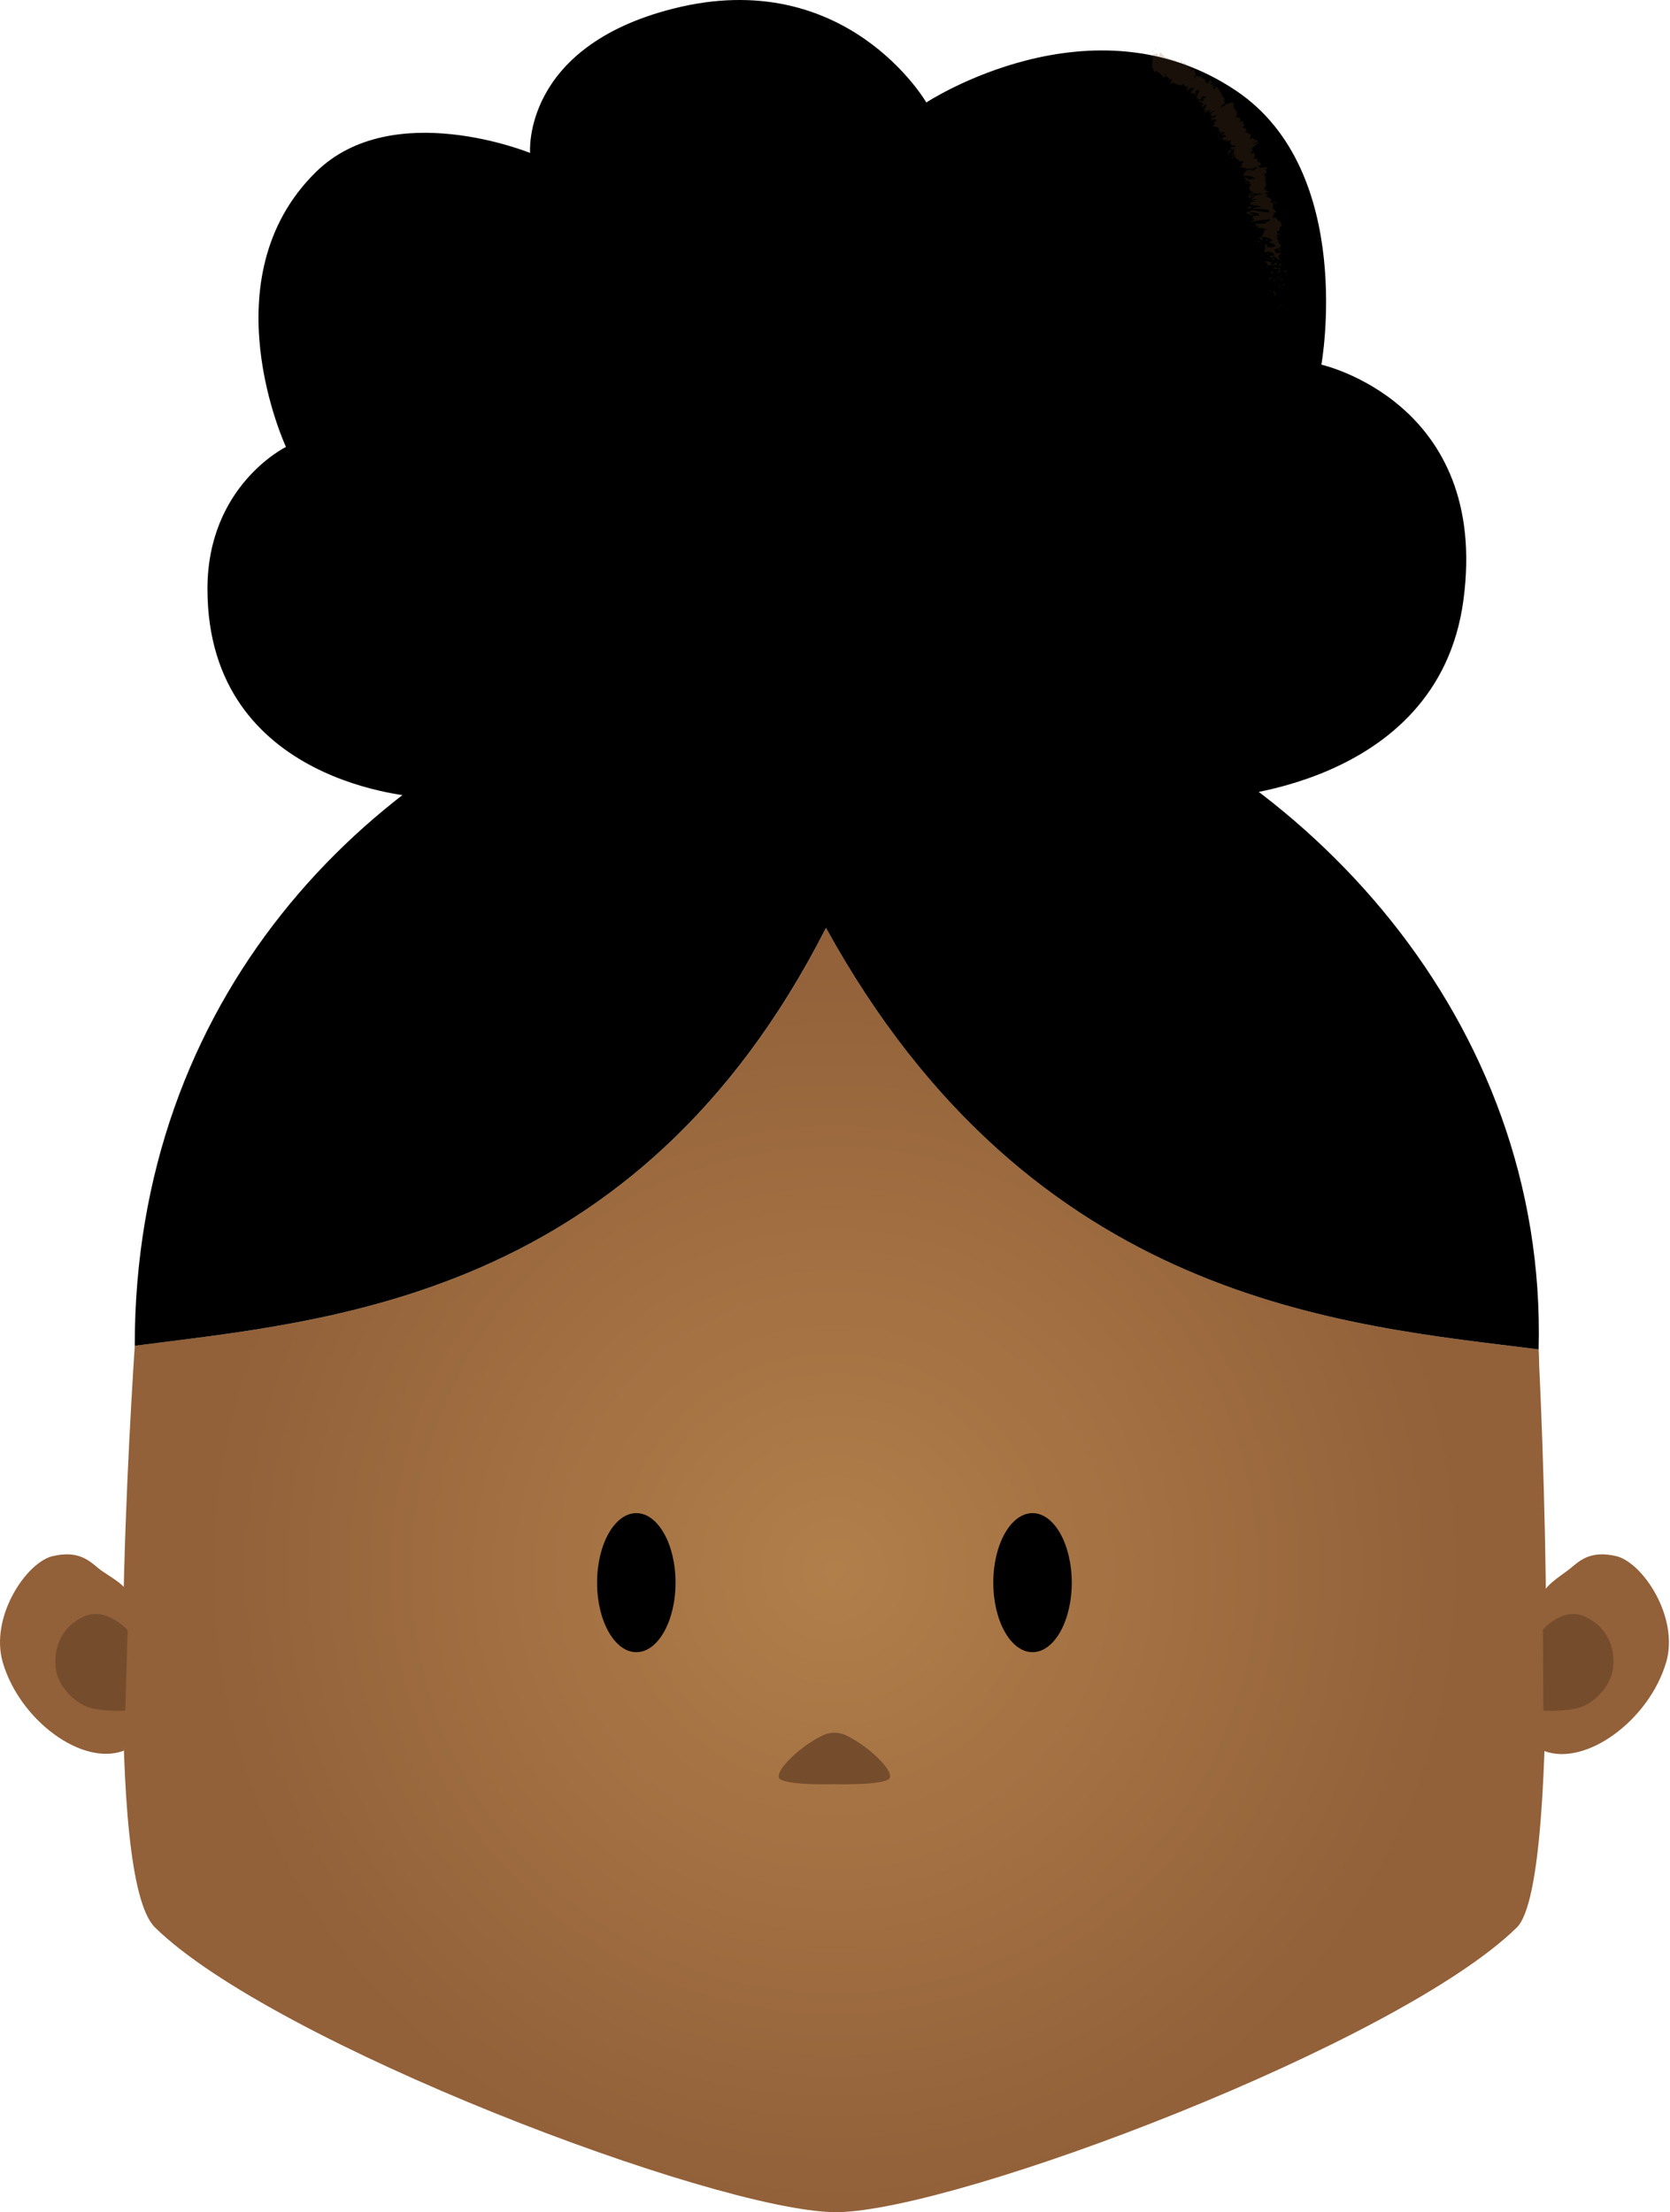 <svg width="755" height="1000" viewBox="0 0 755 1000" fill="none" xmlns="http://www.w3.org/2000/svg">
<path d="M685.754 871.308C632.195 923.779 433.245 999.193 378.551 1000H377.264C322.594 999.193 123.62 923.779 70.085 871.308C47.103 848.82 57.169 665.839 60.953 607.967V608.32C147.385 597.064 287.704 587.927 373.48 419.434C466.799 589.189 607.951 598.906 695.619 609.986C695.745 612.333 695.82 614.731 695.846 617.103C695.846 617.154 707.602 849.88 685.754 871.308Z" fill="url(#paint0_radial_445_2243)"/>
<path d="M753.219 751.549C745.473 777.772 716.688 798.771 697.944 791.451V791.325L697.792 773.254L697.363 722.701V721.767C697.363 721.086 697.565 720.43 697.893 719.723C699.81 715.71 706.723 711.621 709.801 709.097C714.418 705.261 719.135 700.794 730.614 703.419C742.572 706.17 759.273 731.055 753.244 751.549H753.219Z" fill="#926039"/>
<path d="M697.564 736.636C697.564 736.636 706.47 726.137 716.586 730.806C726.728 735.45 730.311 744.965 729.251 754.051C728.191 763.137 719.563 770.481 713.71 772.021C706.445 773.914 697.766 773.283 697.766 773.283L697.539 736.661L697.564 736.636Z" fill="#754D2D"/>
<path d="M58.148 721.439C58.148 716.77 48.284 712.076 44.702 709.097C40.085 705.261 35.367 700.794 23.888 703.419C11.905 706.17 -4.771 731.055 1.284 751.574C9.004 777.772 37.36 798.644 56.105 791.325L58.148 721.464V721.439Z" fill="#926039"/>
<path d="M57.692 736.863C57.692 736.863 48.004 726.136 37.863 730.78C27.721 735.424 24.139 744.939 25.198 754.025C26.258 763.111 34.886 770.456 40.739 771.995C48.005 773.888 56.633 773.257 56.633 773.257L57.717 736.863H57.692Z" fill="#754D2D"/>
<path d="M287.677 746.863C297.472 746.863 305.412 732.79 305.412 715.431C305.412 698.072 297.472 684 287.677 684C277.882 684 269.941 698.072 269.941 715.431C269.941 732.79 277.882 746.863 287.677 746.863Z" fill="black"/>
<path d="M466.798 746.863C476.593 746.863 484.533 732.79 484.533 715.431C484.533 698.072 476.593 684 466.798 684C457.003 684 449.062 698.072 449.062 715.431C449.062 732.79 457.003 746.863 466.798 746.863Z" fill="black"/>
<path d="M401.602 804.424C396.733 807.15 377.257 806.544 377.257 806.544C377.257 806.544 357.756 807.175 352.887 804.424C348.724 802.052 360.707 789.912 371.833 784.511C375.239 782.845 379.225 782.845 382.631 784.511C393.782 789.937 405.765 802.077 401.577 804.424H401.602Z" fill="#754D2D"/>
<path d="M695.634 609.987C607.966 598.908 466.814 589.241 373.445 419.435C287.669 587.954 147.35 597.065 60.918 608.347C60.918 452.018 163.647 345.662 283.052 305.381C312.746 295.336 344.331 289.985 377.052 289.985C409.773 289.985 439.013 295.008 467.773 304.447C589.903 344.451 699.469 460.776 695.609 610.013L695.634 609.987Z" fill="black"/>
<path d="M418.779 46.304C418.779 46.304 382.702 -15.935 304.369 3.903C235.723 21.267 239.658 69.145 239.658 69.145C239.658 69.145 177.446 43.73 142.807 77.777C93.789 125.957 129.285 202.027 129.285 202.027C129.285 202.027 93.764 219.391 93.789 266.26C93.865 355.327 189.505 360.274 189.505 360.274C189.505 360.274 153.025 409.439 192.457 448.887C241.752 498.229 365.598 386.951 365.598 386.951C365.598 386.951 603.499 499.44 547.72 360.829C547.72 360.829 650.045 357.422 661.6 271.358C673.609 181.811 597.394 164.85 597.394 164.85C597.394 164.85 613.137 77.65 558.972 41.105C493.681 -2.937 418.779 46.329 418.779 46.329V46.304Z" fill="black"/>
<g opacity="0.2">
<path d="M578.666 137.714C578.591 137.915 579.575 137.84 579.751 137.865C579.524 137.537 578.389 137.714 578.666 137.714Z" fill="#79522C"/>
<path d="M576.371 134.486L576.8 134.562L575.791 134.082L576.371 134.486Z" fill="#79522C"/>
<path d="M576.369 131.455C574.653 131.758 576.646 132.54 576.041 133.096L575.662 133.197L577.05 133.424C576.823 132.768 575.915 131.909 576.394 131.455H576.369Z" fill="#79522C"/>
<path d="M580.051 129.814C579.395 129.915 579.471 129.46 579.849 130.192C579.925 130.167 579.975 130.142 580.026 130.117C580.026 130.041 580.026 129.965 580.051 129.814Z" fill="#79522C"/>
<path d="M580.029 130.115C580.079 130.442 580.581 129.915 580.029 130.115V130.115Z" fill="#79522C"/>
<path d="M579.629 128.63L580.234 129.059C580.638 128.958 580.714 128.58 580.991 128.731C580.663 128.302 580.26 128.403 579.629 128.655V128.63Z" fill="#79522C"/>
<path d="M578.389 128.252L578.641 128.479C578.818 128.429 578.868 128.378 578.389 128.252Z" fill="#79522C"/>
<path d="M579.171 128.931L578.642 128.477C578.364 128.552 577.809 128.552 578.843 128.678C578.339 128.653 578.843 128.729 579.197 128.931H579.171Z" fill="#79522C"/>
<path d="M578.92 129.185C578.542 129.437 578.315 129.74 577.734 129.311C577.987 130.118 579.172 129.992 578.92 129.185Z" fill="#79522C"/>
<path d="M574.606 131.328L574.102 131.656L574.682 131.934C574.404 131.808 575.136 131.328 574.606 131.353V131.328Z" fill="#79522C"/>
<path d="M580.481 125.977C580.128 125.977 579.522 126.128 579.043 126.178L579.472 126.481C579.724 126.305 579.951 126.002 580.481 125.977Z" fill="#79522C"/>
<path d="M579.041 126.182L578.41 125.728C578.334 126.157 578.637 126.207 579.041 126.182Z" fill="#79522C"/>
<path d="M576.465 128.203L577.802 128.96L576.465 128.052V128.203Z" fill="#79522C"/>
<path d="M580.503 124.186L581.335 124.439L580.049 123.984L580.503 124.186Z" fill="#79522C"/>
<path d="M580.332 122.999C581.038 123.176 581.518 122.696 581.947 122.898C581.82 122.57 581.215 122.318 580.66 122.065C580.963 122.318 580.887 122.621 580.332 122.974V122.999Z" fill="#79522C"/>
<path d="M579.844 121.66C580.02 121.786 580.323 121.913 580.626 122.064C580.474 121.938 580.222 121.786 579.844 121.66Z" fill="#79522C"/>
<path d="M578.584 124.92C578.811 124.869 579.366 124.793 579.618 124.541L578.609 124.743C578.609 124.743 578.609 124.869 578.609 124.92H578.584Z" fill="#79522C"/>
<path d="M578.564 124.74H578.59C578.59 124.538 578.64 124.386 578.64 124.336C578.64 124.386 578.615 124.513 578.564 124.74Z" fill="#79522C"/>
<path d="M578.59 124.967V124.917C578.59 124.917 578.466 124.942 578.59 124.967Z" fill="#79522C"/>
<path d="M577.371 126.967C576.791 126.689 576.186 126.134 575.303 126.715C576.009 126.891 576.488 126.588 577.371 126.967Z" fill="#79522C"/>
<path d="M577.297 125.221L577.07 125.725C577.348 125.725 577.726 125.624 578.029 125.725L577.297 125.195V125.221Z" fill="#79522C"/>
<path d="M576.973 124.966L577.301 125.218L577.376 125.042L576.973 124.966Z" fill="#79522C"/>
<path d="M578.918 122.548C578.464 122.346 578.439 122.118 578.338 121.841C578.136 122.118 578.035 122.421 578.06 122.699C578.388 122.724 578.969 122.85 578.918 122.548Z" fill="#79522C"/>
<path d="M578.661 123.631L578.608 123.579C578.608 123.579 578.504 123.631 578.661 123.631Z" fill="#79522C"/>
<path d="M578.283 119.214C578.283 119.214 578.156 119.239 578.105 119.265H578.283V119.214Z" fill="#79522C"/>
<path d="M577.885 122.775C577.683 123.002 577.935 123.128 578.263 123.229C578.162 123.078 578.086 122.901 578.086 122.725C577.935 122.725 577.834 122.725 577.885 122.775Z" fill="#79522C"/>
<path d="M579.373 120.957C579.172 121.083 578.995 121.209 578.818 121.336C579.146 121.209 579.651 120.982 579.373 120.957Z" fill="#79522C"/>
<path d="M578.867 123.506H578.918C579.146 123.455 579.019 123.48 578.867 123.506Z" fill="#79522C"/>
<path d="M578.863 123.505C578.712 123.404 578.459 123.328 578.232 123.228C578.308 123.354 578.434 123.48 578.586 123.581C578.661 123.556 578.762 123.53 578.863 123.505Z" fill="#79522C"/>
<path d="M571.699 118.632C572.658 118.632 573.541 119.162 572.532 119.692C573.263 120.146 576.366 119.742 578.107 119.263C577.704 119.263 577.3 119.263 576.745 118.809C576.24 119.011 575.559 119.944 574.701 119.541C574.197 118.91 575.029 119.011 575.509 118.657C574.348 118.96 573.768 117.9 572.027 118.102L572.658 118.657C572.38 118.657 571.952 118.481 571.699 118.657V118.632Z" fill="#79522C"/>
<path d="M578.037 120.226L578.163 120.428C578.315 120.201 578.693 120.024 579.425 119.696C578.945 119.368 578.592 119.317 578.289 119.292L578.188 120.302L578.037 120.226Z" fill="#79522C"/>
<path d="M578.184 121.334C577.15 121.208 576.696 120.728 575.586 121.057C575.662 121.637 576.469 121.46 576.923 121.789C576.646 120.829 577.503 122.041 578.084 121.334C578.26 121.511 578.311 121.688 578.361 121.839C578.487 121.662 578.639 121.486 578.815 121.334H578.739V121.359C578.613 121.41 578.538 121.41 578.613 121.359C578.462 121.359 578.336 121.359 578.235 121.334C578.437 121.057 578.512 121.284 578.613 121.359H578.765L578.184 120.4C578.058 120.602 578.084 120.855 578.21 121.309L578.184 121.334Z" fill="#79522C"/>
<path d="M573.115 126.232C573.115 126.232 573.293 126.207 573.344 126.207C573.217 126.156 573.141 126.13 573.115 126.232Z" fill="#79522C"/>
<path d="M573.718 125.825C573.87 125.901 574.273 125.952 574.172 126.179C573.87 126.381 573.668 126.179 573.34 126.179C573.617 126.305 574.097 126.633 574.576 126.204L574.425 126.128C574.778 125.75 576.065 125.22 576.191 125.295C575.257 125.422 574.601 125.523 573.693 125.8L573.718 125.825Z" fill="#79522C"/>
<path d="M575.69 123.556L575.16 122.773L574.277 123.202H574.807C574.605 123.632 575.261 123.505 575.69 123.556Z" fill="#79522C"/>
<path d="M578.794 119.113L579.879 119.189L578.34 118.76L578.794 119.113Z" fill="#79522C"/>
<path d="M578.633 118.08H579.566L578.986 117.827L578.633 118.08Z" fill="#79522C"/>
<path d="M555.66 64.597L555.332 64.522C555.332 64.522 555.559 64.597 555.66 64.597Z" fill="#79522C"/>
<path d="M556.311 66.036L556.74 65.859C556.487 65.91 556.285 65.96 556.311 66.036Z" fill="#79522C"/>
<path d="M576.27 92.206C577.102 91.726 578.389 91.095 577.329 91.322L576.32 91.6C576.547 91.802 576.446 92.029 576.27 92.206Z" fill="#79522C"/>
<path d="M566.303 76.383L566.025 76.559C566.379 76.534 566.732 76.509 567.035 76.484C566.807 76.458 566.555 76.408 566.303 76.357V76.383Z" fill="#79522C"/>
<path d="M562.109 77.422L562.614 76.816C562.412 76.968 562.261 77.17 562.109 77.422Z" fill="#79522C"/>
<path d="M550.404 57.861L549.395 58.24C549.596 58.568 549.95 58.114 550.404 57.861Z" fill="#79522C"/>
<path d="M577.679 107.355C578.058 107.027 578.209 106.774 578.234 106.572C577.679 106.976 576.796 107.329 577.679 107.355Z" fill="#79522C"/>
<path d="M565.773 60.181C565.546 60.13 565.319 60.181 565.117 60.282C565.344 60.332 565.571 60.332 565.773 60.181Z" fill="#79522C"/>
<path d="M578.186 105.688C578.186 105.688 578.035 105.815 577.959 105.865C578.161 106.067 578.312 106.269 578.262 106.547C578.691 106.244 578.943 105.916 578.186 105.688Z" fill="#79522C"/>
<path d="M529.09 37.109C529.09 37.109 529.09 37.033 529.09 36.958C529.015 37.084 529.04 37.109 529.09 37.109Z" fill="#79522C"/>
<path d="M523.945 23.936C523.945 23.936 524.223 23.936 524.399 23.962C524.349 23.861 524.223 23.835 523.945 23.936Z" fill="#79522C"/>
<path d="M578.916 113.843C578.996 114.083 579.049 113.869 578.916 113.843V113.843Z" fill="#79522C"/>
<path d="M574.86 115.1C574.86 115.1 574.583 115.024 574.355 115.024C574.608 115.024 574.759 115.05 574.86 115.1Z" fill="#79522C"/>
<path d="M571.549 104.043C571.347 104.119 571.398 104.093 571.549 104.043V104.043Z" fill="#79522C"/>
<path d="M578.467 114.194C578.467 114.194 578.694 113.993 578.77 113.892C578.694 113.942 578.593 114.043 578.467 114.194Z" fill="#79522C"/>
<path d="M578.939 114.116C578.939 114.116 578.863 114.269 578.838 114.319C579.016 114.319 579.117 114.319 578.939 114.116Z" fill="#79522C"/>
<path d="M578.841 113.535C578.841 113.661 578.841 113.788 578.74 113.888C578.816 113.838 578.866 113.813 578.892 113.838C578.892 113.762 578.841 113.687 578.816 113.535H578.841Z" fill="#79522C"/>
<path d="M544.003 44.481C544.003 44.481 544.003 44.43 544.028 44.38C543.574 44.557 543.7 44.557 544.003 44.481Z" fill="#79522C"/>
<path d="M564.639 88.522H564.691L564.717 88.496L564.639 88.522Z" fill="#79522C"/>
<path d="M563.73 87.944C565.068 87.994 564.941 88.196 564.74 88.499L567.616 87.666L563.73 87.944Z" fill="#79522C"/>
<path d="M553.587 61.468L553.032 62.377C551.392 62.604 551.644 61.973 550.736 63.033C553.587 61.468 551.972 64.522 554.848 63.033L554.419 63.639C554.419 63.639 554.218 63.639 554.218 63.513C553.158 64.8 556.513 62.831 556.513 63.816C556.438 64.194 556.11 64.598 555.656 64.598L556.665 64.825C556.69 65.027 556.16 65.229 556.135 65.027L556.816 65.809H556.715C557.245 65.759 558.103 65.708 558.481 65.708C558.178 66.138 558.103 65.734 557.775 65.986L558.733 66.163C558.077 66.718 557.119 66.668 557.068 66.264C554.369 68.131 558.027 66.314 556.766 68.157L556.185 67.854C554.646 68.939 555.403 69.015 554.596 69.999C555.101 69.646 556.766 67.753 557.749 67.955C557.598 68.207 557.573 68.459 558.304 68.485C557.245 68.964 557.649 69.141 557.85 69.469L556.438 70.049C557.018 70.251 557.724 69.923 558.456 69.898C558.506 70.403 557.472 70.933 556.564 71.412C556.614 72.22 558.128 70.201 558.733 70.933C558.431 71.74 559.162 71.917 560.298 72.321C559.97 72.927 559.389 72.573 559.036 72.876L560.323 72.826C560.323 72.826 559.97 73.028 559.793 73.078C560.348 73.23 561.231 72.573 561.811 72.927C563.476 72.498 559.869 74.794 561.887 74.794C561.534 75.097 560.979 75.022 560.424 75.274C561.912 75.728 561.534 75.728 563.375 75.905L562.618 76.813C563.552 76.006 565.066 76.183 566.302 76.359C566.781 76.031 567.185 75.753 567.387 75.577L568.421 76.183C568.219 76.359 567.689 76.435 567.033 76.485C567.16 76.485 567.311 76.511 567.437 76.536C566.983 77.015 566.1 77.091 565.217 77.141C565.469 76.965 565.747 76.763 566.024 76.561C565.066 76.637 564.031 76.738 563.199 77.066C563.375 77.066 563.577 77.116 563.678 77.217C563.426 77.217 563.199 77.268 563.047 77.344C562.896 77.419 563.249 77.394 563.653 77.419L562.063 78.101L562.719 77.949L561.988 79.312C563.855 79.59 566.504 79.564 567.513 80.65C566.226 80.65 565.52 81.104 564.082 81.483C565.52 80.725 563.174 80.725 563.3 80.019C563.224 80.397 562.543 80.498 562.265 80.498L563.956 81.23C562.77 81.508 563.148 81.71 562.719 82.114C564.99 81.281 564.485 82.543 565.293 82.82C564.511 83.047 563.703 83.123 563.754 82.517C562.164 83.577 566.68 82.618 565.343 83.603C565.293 83.477 565.394 83.376 564.99 83.401C565.772 83.552 565.419 84.486 564.687 84.461L564.637 84.335C564.612 85.294 565.217 87.111 567.26 86.833C567.008 86.884 564.839 87.212 564.41 87.262C566.756 87.338 569.102 87.414 571.474 87.565C569.733 87.767 565.772 89.13 564.637 88.549C564.435 88.827 564.208 89.13 564.914 89.483C565.141 89.281 567.336 88.625 567.513 88.802C565.696 89.736 566.554 89.408 565.066 90.392C565.394 90.089 568.144 89.837 568.118 90.215C567.715 90.215 565.469 90.72 565.167 90.644L567.967 91.048C567.437 90.897 565.722 91.401 564.99 91.73C565.495 91.553 565.066 92.487 565.394 92.689L565.949 92.209C565.722 93.269 569.859 92.588 569.859 93.622C569.279 93.572 566.428 93.85 566.176 94.405C567.563 94.405 572.886 94.455 574.072 95.238L573.315 95.515L574.299 96.096C572.18 95.919 567.664 95.314 565.898 94.935C565.343 95.414 564.99 95.187 565.141 95.717C564.435 96.02 563.981 95.566 563.93 95.414L563.653 96.777C565.242 96.5 565.394 97.56 566.706 97.332L564.864 96.146C566.428 95.844 569.531 96.323 569.354 97.332C568.749 97.661 566.504 97.534 565.974 97.61C566.529 97.661 567.134 98.367 566.756 98.493L565.848 98.216C565.318 98.796 568.068 98.796 566.63 99.604C566.554 99.831 564.662 100.487 565.595 100.412C567.387 99.856 573.013 99.124 574.4 99.2C574.299 99.301 572.811 100.588 571.928 100.942C570.54 101.446 568.471 100.765 567.26 101.219C567.689 101.194 568.27 101.32 568.446 101.396C568.093 101.674 567.084 101.446 567.336 101.926C568.976 101.85 567.311 102.961 568.724 102.027C569.228 102.481 568.446 102.582 568.572 103.137C569.607 102.86 572.205 103.314 572.71 103.768C572.306 103.768 571.776 103.945 571.524 104.021C571.474 105.056 570.767 105.661 570.843 106.595C570.464 106.721 570.01 107.201 569.304 107.075C569.607 107.176 570.162 107.277 570.237 107.554C568.875 108.21 569.96 106.923 568.32 107.479C569.279 107.453 569.682 108.135 570.313 108.488C571.776 108.261 570.515 107.504 569.884 107.15C571.902 106.999 574.072 107.554 575.081 108.513C575.636 109.27 573.795 108.942 574.097 109.069C573.845 110.583 577.705 110.129 576.317 111.466C575.056 112.047 573.769 111.643 572.836 111.794C572.306 111.189 573.593 110.76 573.517 110.33L572.937 110.911C572.508 110.734 572.155 110.33 572.508 110.053C571.373 110.532 572.458 112.577 571.423 113.763C571.852 113.94 572.331 114.268 572.836 114.091L572.634 113.738C573.668 113.359 574.097 114.343 574.551 113.864C575.308 114.318 576.469 114.823 575.914 115.53L574.451 115.732C574.879 115.706 575.308 115.252 574.854 115.075C575.51 115.328 572.912 116.211 574.854 116.464L575.838 115.934C576.595 116.388 578.184 116.943 577.73 117.599C579.168 117.271 577.554 117.473 579.244 116.968C577.15 117.423 579.244 115.378 577.074 116.085C579.017 115.555 577.882 115.277 579.521 114.596C579.042 114.646 578.613 114.848 578.815 114.318C578.664 114.318 578.487 114.243 578.386 114.217H578.411H578.361C578.26 114.217 578.285 114.217 578.361 114.217C578.159 114.343 577.907 114.47 577.629 114.52C576.519 114.318 576.494 113.485 575.914 113.233C576.141 112.905 576.469 113.334 576.973 113.132L576.09 112.753C577.175 112.652 577.831 111.845 578.487 112.526V111.87C579.067 111.441 579.294 110.911 578.815 110.608C579.017 110.28 577.579 109.901 578.437 110.103L577.705 109.119H577.982C578.058 108.059 576.04 107.125 577.907 105.813C577.604 105.485 577.251 105.157 577.503 104.576L578.411 104.374C578.058 103.97 579.219 102.961 578.235 102.86C580.682 102.153 578.563 100.639 578.916 99.831L577.705 99.932C577.705 99.377 577.301 98.923 576.746 98.317L575.687 98.493C574.753 98.039 576.267 96.954 576.04 96.045C576.444 96.045 576.368 96.298 576.141 96.5C578.411 95.086 574.072 94.481 575.687 93.244C575.258 93.067 575.359 92.865 575.611 92.663C575.611 92.663 575.636 92.714 575.687 92.714C575.687 92.689 575.687 92.638 575.687 92.613C575.863 92.487 576.04 92.335 576.191 92.184C575.939 92.335 575.762 92.462 575.661 92.562C575.611 92.386 575.434 92.108 575.132 91.881L576.242 91.578C576.242 91.578 576.242 91.528 576.191 91.528C576.57 91.174 575.611 91.401 574.778 91.679C574.577 91.578 574.324 91.477 574.022 91.427C575.813 90.897 573.265 90.821 575.182 90.165C574.198 90.165 574.223 88.903 572.18 89.13C572.432 89.079 572.558 88.978 572.584 89.13C572.76 88.777 572.937 88.423 572.306 88.272L573.719 87.868L571.65 87.59C572.432 87.01 572.912 86.732 574.097 86.934C572.18 86.303 573.29 86.278 571.423 85.798L572.357 85.647C572.256 85.369 570.919 85.168 571.65 84.814C573.29 83.754 571.12 81.508 572.331 79.413C569.733 80.448 573.34 78.302 571.221 78.807C571.827 78.53 572.13 78.202 572.76 78.328C571.877 77.646 573.391 76.738 571.474 76.637C572.079 76.359 572.458 76.561 572.811 76.359C572.659 76.334 572.18 76.233 572.533 76.031C572.886 75.829 573.113 76.006 573.416 76.056C573.038 75.198 571.07 75.678 569.228 76.183C569.96 75.476 569.783 75.299 568.471 75.35C569.026 75.022 569.556 74.567 569.96 75.022C569.96 74.693 570.212 72.876 568.749 73.331C569.077 73.103 568.724 72.876 568.522 72.851C568.396 72.144 568.497 72.043 568.143 71.438L567.967 71.715C566.15 72.069 567.387 71.311 566.983 70.857L567.16 70.807C567.942 69.141 566.378 70.529 567.336 68.787L566.302 69.267C563.956 70.075 567.26 67.677 566.1 67.349L565.595 67.854C564.662 67.803 568.244 65.532 568.345 65.002C568.497 64.825 568.724 65.002 568.926 65.052C569.809 63.462 567.488 65.507 566.832 64.926C567.513 64.472 568.799 64.27 568.724 63.715C569.203 63.184 565.696 63.336 566.781 62.023C566.302 62.453 565.797 62.856 565.217 62.73C564.763 62.326 566.63 60.282 564.637 60.711C564.763 60.56 564.889 60.459 565.015 60.408C564.359 60.257 563.628 59.525 562.568 59.803C565.873 57.556 559.566 58.389 562.745 56.622L561.912 55.537L562.24 55.386C562.038 54.502 561.08 54.704 560.171 54.931C560.272 54.629 560.651 54.578 560.827 54.477C560.777 53.038 560.55 52.988 558.481 53.114L559.415 52.357C558.708 52.508 559.944 49.783 558.052 49.581C558.178 49.505 558.38 49.404 558.557 49.379C556.665 49.076 559.162 44.634 555.403 46.906L553.99 46.855C554.47 47.966 552.426 47.89 552.174 48.723C551.695 48.546 552.452 47.007 552.981 47.284L552.88 47.486C554.747 46.224 552.578 45.846 553.789 44.886C552.149 43.221 551.569 40.621 549.979 39.031L548.945 40.47L548.466 39.864C548.617 39.435 549.222 38.678 549.576 39.132C550.055 38.223 548.339 39.081 548.062 39.359C547.784 38.097 549.777 38.173 549.55 37.92L549.121 37.693L549.046 37.92C548.289 38.198 547.759 38.703 547.33 38.198C547.255 37.668 547.885 37.264 547.81 37.088C547.885 36.987 547.885 36.911 547.658 36.886L547.002 36.129L546.397 37.416C545.615 37.643 545.766 36.76 545.06 38.249C546.17 35.977 542.89 35.27 542.991 34.463C541.906 34.892 541.452 34.538 540.922 34.008C540.922 34.362 540.064 35.674 539.686 35.144C541.73 32.646 539.56 33.327 540.392 31.157C539.938 32.671 538.652 30.475 538.072 32.696C537.769 32.191 538.702 31.661 538.753 30.803C537.062 31.131 536.76 28.633 535.12 28.229C534.893 28.582 534.817 29.289 534.237 29.668L534.464 27.396C534.085 27.421 533.127 29.415 533.253 27.85C533.177 28.204 533.051 28.734 532.799 28.759C531.84 27.219 530.2 26.891 528.661 26.487C527.072 26.159 525.684 25.528 524.65 23.257C524.852 24.14 524.549 24.165 524.221 24.09C524.373 24.342 523.918 25.099 523.818 25.654L522.96 23.787C522.329 25.251 521.547 23.535 521.068 24.973L521.522 24.822C520.588 26.437 521.32 28.885 520.664 31.081C521.724 29.264 521.219 34.337 522.884 31.762C522.935 32.267 522.506 32.419 522.455 32.974C522.96 32.09 523.263 31.989 523.616 32.595L523.49 32.797C524.877 33.05 525.155 34.109 526.29 35.296L526.618 34.21C526.87 34.488 526.794 34.841 526.82 35.169C527.854 33.756 526.012 34.69 527.047 33.1C526.567 35.422 529.242 34.135 528.384 36.608C528.838 36.835 528.813 35.371 529.267 35.573L529.09 36.255L529.62 35.498C529.847 35.8 529.62 36.659 529.342 37.214C529.317 37.113 529.065 37.264 528.964 37.264C528.964 38.223 530.15 37.592 530.15 37.895L529.923 37.29C531.462 37.365 532.446 38.955 534.338 38.526L534.54 38.022C535.978 37.769 534.918 38.981 536.154 39.208L536.053 39.283C536.558 38.981 536.961 38.955 537.163 39.182C536.558 39.511 536.886 40.495 536.179 40.823C537.718 40.646 537.113 40.47 538.929 39.359L538.526 40.167C539.232 39.687 539.51 39.359 540.115 39.536C539.257 39.839 539.585 40.823 538.526 41.303C538.273 43.523 541.149 40.949 539.762 43.473C541.78 41.959 539.837 41.732 540.418 41.555C540.72 40.747 541.957 40.444 542.108 40.899C542.386 41.202 540.569 43.725 541.326 44.306C541.25 44.23 541.124 44.356 541.074 44.306C540.922 45.013 542.184 44.129 541.805 45.215C542.991 44.306 542.158 45.669 543.521 44.356L542.562 44.028C543.269 44.028 545.135 42.766 545.034 44.154C544.706 44.382 544.177 44.558 543.874 44.634C543.672 45.215 544.479 44.71 544.252 45.29C542.865 46.603 543.168 44.811 541.805 45.492C541.427 46.249 543.47 45.215 541.856 46.502C543.95 44.886 542.285 47.385 544.177 46.426L543.344 47.183C543.546 47.133 544.076 46.906 544.202 47.057L542.915 47.839C544.202 47.309 542.84 49.303 543.647 49.202C542.915 48.445 544.479 48.092 544.782 47.183C546.775 47.133 543.117 49.783 544.479 50.464C544.227 50.439 544.479 49.455 545.085 49.328C545.085 49.682 545.009 50.262 544.681 50.767C545.489 51.322 545.463 49.884 546.271 49.732C545.438 50.893 547.027 49.732 547.633 49.732L546.75 50.489C546.876 51.827 548.768 49.177 548.743 50.54L547.229 51.221L547.885 51.373L546.8 52.13C547.91 51.953 547.835 52.256 547.885 52.912C548.44 52.307 549.576 51.676 549.929 52.029C549.601 52.71 548.945 52.559 549.525 53.013C548.844 53.316 548.037 53.745 548.667 52.862C548.339 53.064 547.986 53.19 547.683 53.392C547.28 54.149 548.112 54.174 548.264 54.401C548.264 54.3 548.238 54.174 548.314 54.023L550.181 53.897C549.929 54.275 549.576 54.376 549.222 54.502C549.449 54.603 549.954 54.401 550.206 54.578C549.399 55.058 548.617 55.663 548.037 55.588L549.424 55.739C549.121 56.042 548.793 56.774 548.44 56.875C548.264 57.607 550.711 56.875 550.484 57.884C550.66 57.809 550.837 57.783 551.039 57.834C551.215 58.515 550.559 59.626 552.073 59.601L550.887 60.863C551.543 61.165 552.376 59.247 553.461 59.777C554.293 60.131 552.376 60.762 552.098 61.216C553.007 61.09 554.798 60.787 553.965 62.049C553.587 62.023 553.713 61.746 553.511 61.62L553.587 61.468ZM557.749 67.929C557.472 67.904 556.665 67.929 557.245 67.551C558.506 67.147 558.002 67.551 557.749 67.929ZM564.485 78.176C564.082 78.176 564.208 77.949 564.586 77.621C564.712 77.722 564.712 77.899 564.485 78.176ZM577.831 111.466C577.831 111.466 577.806 111.466 577.781 111.466C578.21 111.088 578.033 111.214 577.831 111.466ZM577.377 112.249C577.554 112.324 577.705 112.299 577.856 112.249C577.554 112.223 577.528 112.047 577.604 111.845C577.301 111.921 577.099 112.021 577.377 112.223V112.249ZM547.583 37.189L547.507 37.517C547.027 37.517 547.305 37.365 547.583 37.189Z" fill="#79522C"/>
<path d="M562.617 77.323C562.794 77.222 562.996 77.146 563.197 77.07C562.996 77.07 562.769 77.146 562.617 77.323Z" fill="#79522C"/>
<path d="M550.611 57.784V57.759L550.41 57.859L550.611 57.784Z" fill="#79522C"/>
<path d="M566.729 101.623C566.88 101.446 567.082 101.345 567.284 101.27C567.006 101.27 566.779 101.396 566.729 101.623Z" fill="#79522C"/>
<path d="M579.548 116.109L579.22 115.63C579.296 115.857 579.044 115.958 578.867 116.084C579.145 116.084 579.523 115.958 579.548 116.084V116.109Z" fill="#79522C"/>
<path d="M572.529 120.504C572.681 120.58 572.529 120.655 572.706 120.706H573.236C573.185 120.378 572.756 120.176 572.529 120.504Z" fill="#79522C"/>
<path d="M575.709 116.714C574.75 116.79 575.078 117.067 575.28 117.395V117.345C576.643 117.395 576.188 117.042 575.709 116.714Z" fill="#79522C"/>
<path d="M575.303 117.471C575.303 117.471 575.378 117.673 575.328 117.774C575.883 117.774 575.429 117.647 575.303 117.471Z" fill="#79522C"/>
<path d="M578.088 113.154C577.836 113.331 579.324 113.205 578.946 113.306C580.182 113.432 577.407 112.321 578.088 113.154Z" fill="#79522C"/>
<path d="M572.529 117.095L573.715 116.943L572.756 116.792L572.529 117.095Z" fill="#79522C"/>
<path d="M573.291 114.443L572.988 114.999C573.19 114.999 573.316 115.049 573.392 115.125C573.417 114.797 573.644 114.418 573.291 114.469V114.443Z" fill="#79522C"/>
<path d="M573.418 115.127C573.418 115.304 573.418 115.455 573.645 115.556C573.645 115.455 573.569 115.278 573.418 115.127Z" fill="#79522C"/>
<path d="M572.129 116.389L572.381 116.238L572.457 115.859L572.129 116.389Z" fill="#79522C"/>
<path d="M573.21 108.741L572.832 108.186C572.428 108.161 572.176 108.337 572.352 108.539C572.655 108.666 572.831 108.867 573.21 108.741Z" fill="#79522C"/>
<path d="M570.039 110.684C570.266 110.507 570.544 110.482 570.922 110.381L569.434 110.457L570.014 110.684H570.039Z" fill="#79522C"/>
<path d="M569.58 109.044C569.176 109.019 568.343 108.313 568.495 109.019C568.898 109.044 569.277 109.6 569.58 109.044Z" fill="#79522C"/>
<path d="M570.693 100.288L570.744 100.44L573.166 100.137L570.693 100.288Z" fill="#79522C"/>
<path d="M563.903 93.672C563.424 94.404 565.417 93.596 564.786 94.278C565.367 94.353 565.291 93.697 565.821 93.773C565.165 93.47 565.467 93.218 563.903 93.647V93.672Z" fill="#79522C"/>
<path d="M565.82 93.774C565.82 93.774 566.047 93.875 566.224 93.926C566.047 93.825 565.921 93.8 565.82 93.774Z" fill="#79522C"/>
<path d="M522.556 22.222L522.178 21.616L522.304 22.474L522.556 22.222Z" fill="#79522C"/>
<path d="M521.222 23.761L521.449 22.222L520.869 23.534C520.869 23.534 521.222 23.408 521.222 23.787V23.761Z" fill="#79522C"/>
<path d="M555.352 70.226L555.705 70.1C556.058 69.872 556.033 69.771 556.033 69.595L555.352 70.226Z" fill="#79522C"/>
<path d="M554.092 64.852V64.953L555.252 64.145L554.092 64.852Z" fill="#79522C"/>
<path d="M550.312 61.796C550.363 61.972 550.716 61.998 550.767 62.199C550.363 61.998 551.776 60.837 550.312 61.796Z" fill="#79522C"/>
</g>
<defs>
<radialGradient id="paint0_radial_445_2243" cx="0" cy="0" r="1" gradientUnits="userSpaceOnUse" gradientTransform="translate(377.239 709.704) scale(306.371 306.499)">
<stop stop-color="#B17F4A"/>
<stop offset="0.95" stop-color="#926039"/>
</radialGradient>
</defs>
</svg>
